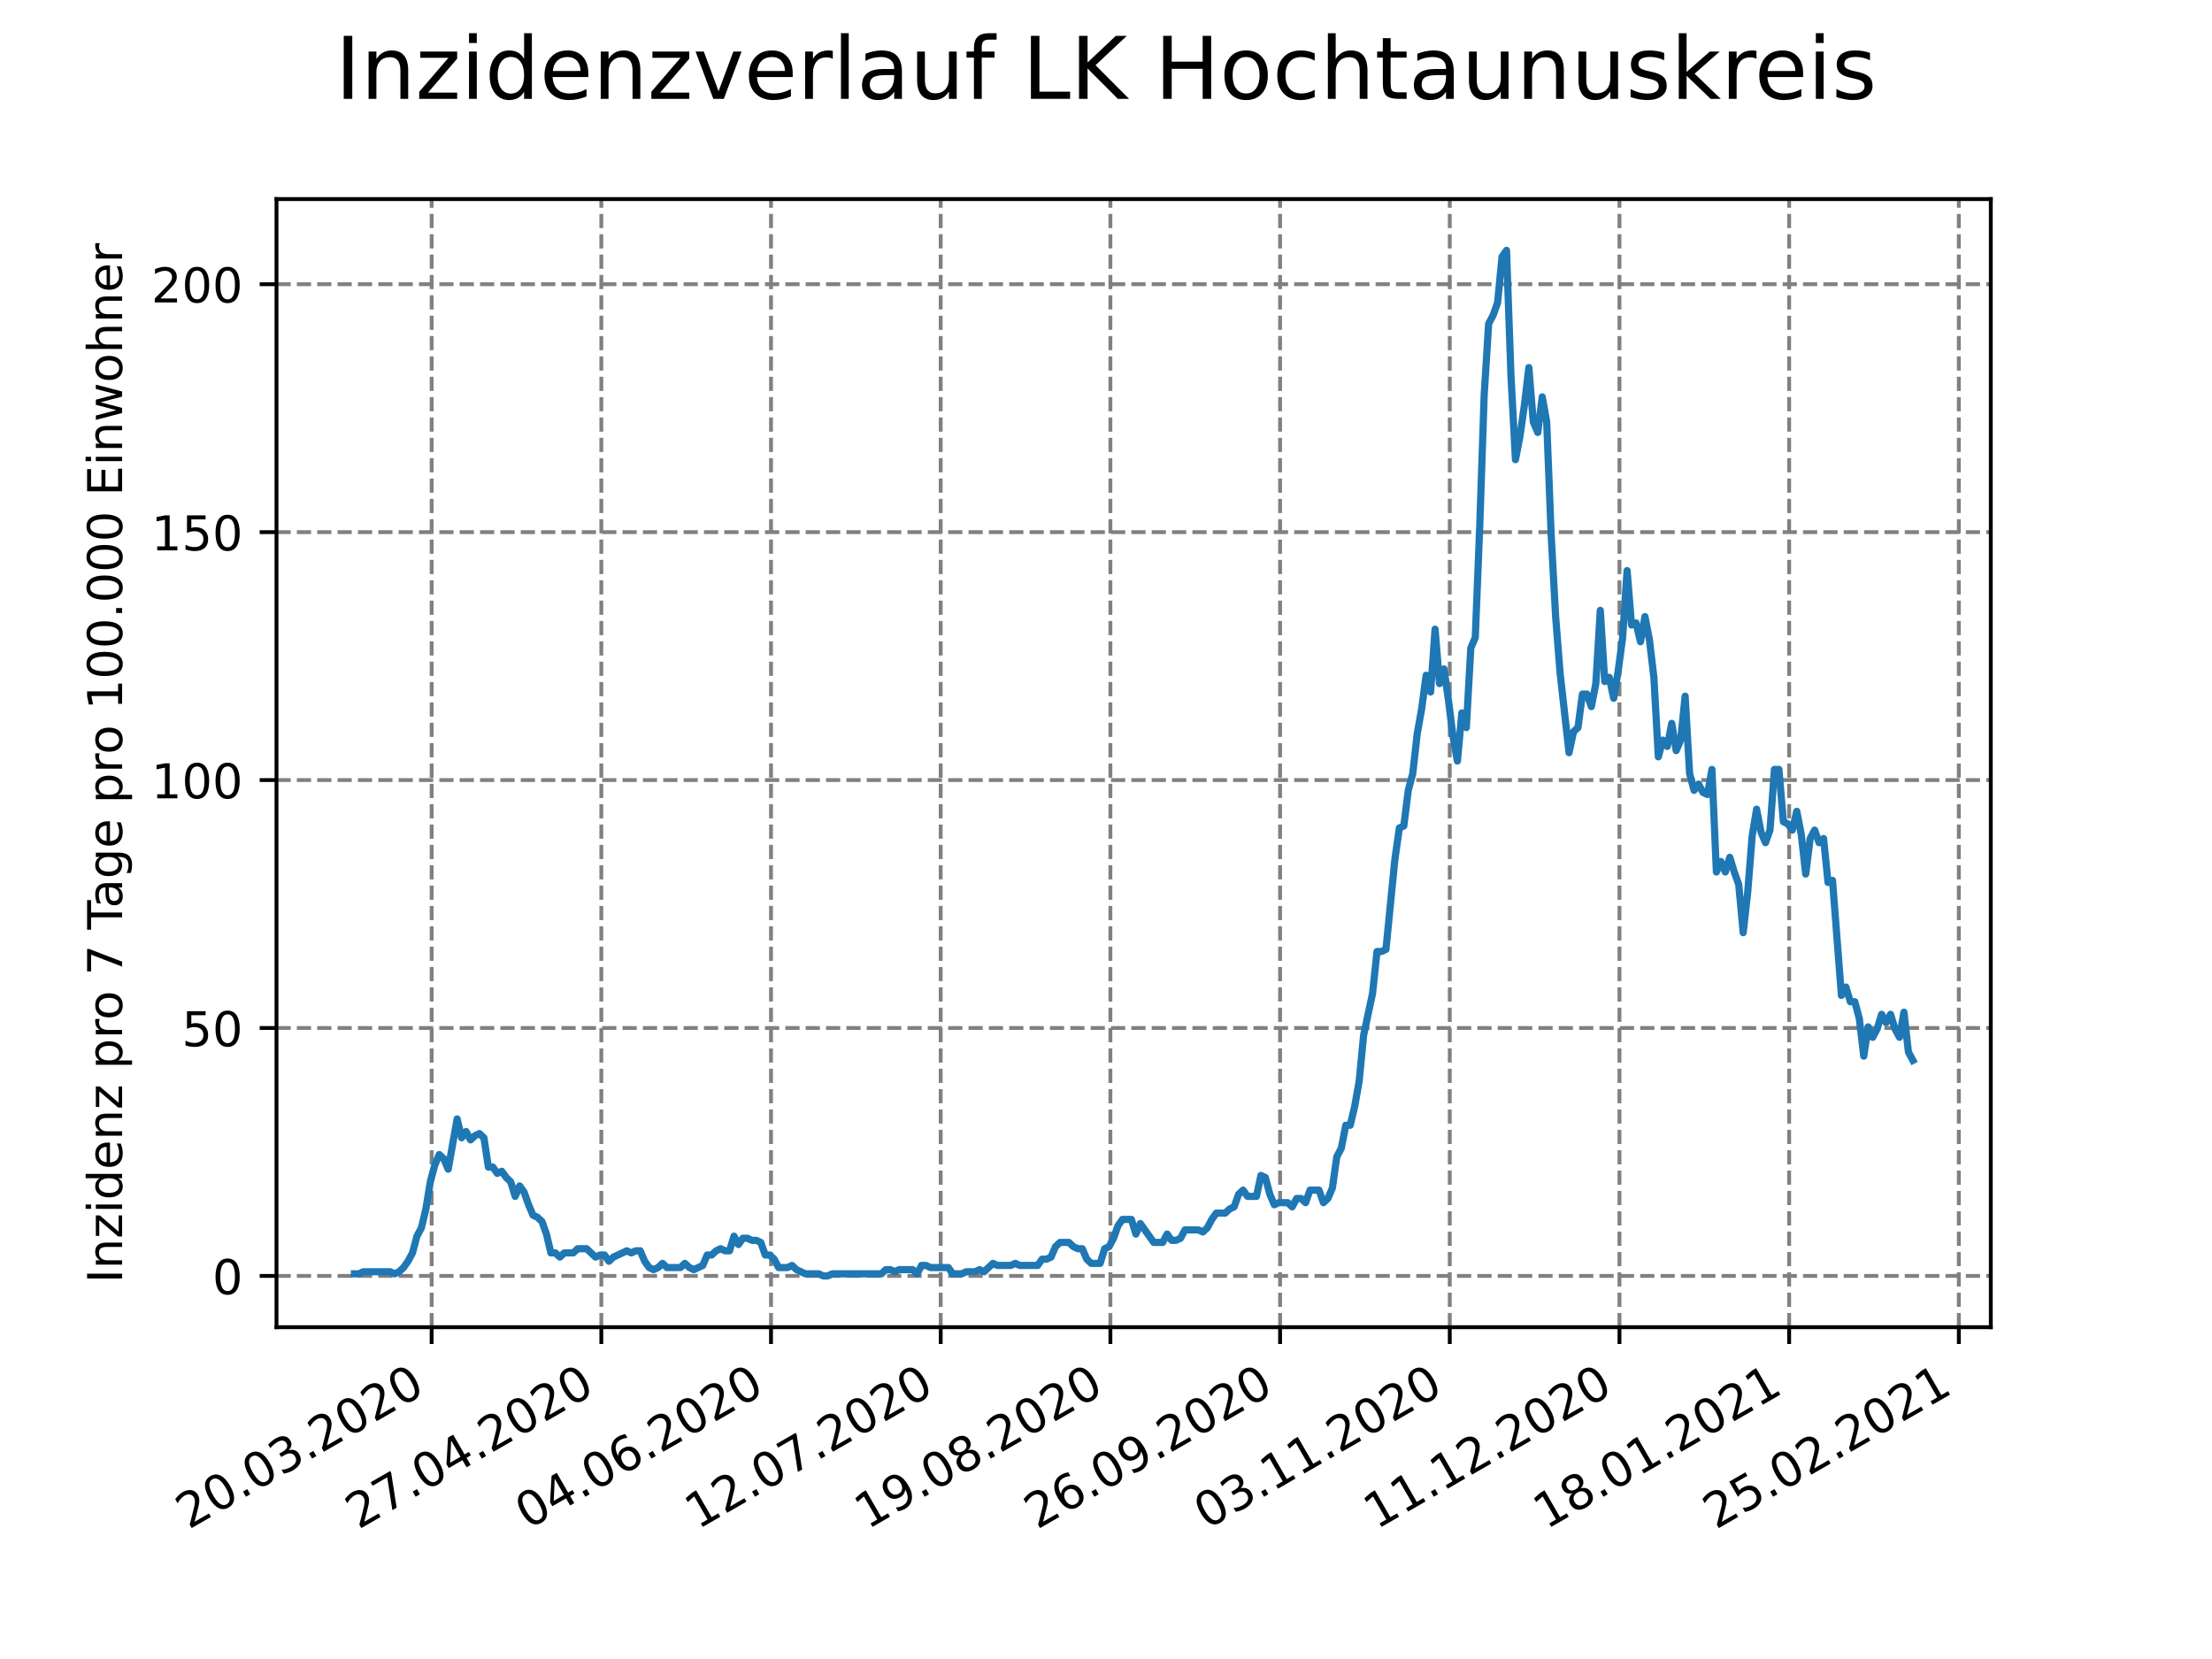 <?xml version="1.0" encoding="utf-8" standalone="no"?>
<!DOCTYPE svg PUBLIC "-//W3C//DTD SVG 1.1//EN"
  "http://www.w3.org/Graphics/SVG/1.1/DTD/svg11.dtd">
<!-- Created with matplotlib (https://matplotlib.org/) -->
<svg height="345.6pt" version="1.1" viewBox="0 0 460.8 345.6" width="460.8pt" xmlns="http://www.w3.org/2000/svg" xmlns:xlink="http://www.w3.org/1999/xlink">
 <defs>
  <style type="text/css">*{stroke-linecap:butt;stroke-linejoin:round;}</style>
 </defs>
 <g id="figure_1">
  <g id="patch_1">
   <path d="M 0 345.6 
L 460.8 345.6 
L 460.8 0 
L 0 0 
z
" style="fill:#ffffff;"/>
  </g>
  <g id="axes_1">
   <g id="patch_2">
    <path d="M 57.6 276.48 
L 414.72 276.48 
L 414.72 41.472 
L 57.6 41.472 
z
" style="fill:#ffffff;"/>
   </g>
   <g id="matplotlib.axis_1">
    <g id="xtick_1">
     <g id="line2d_1">
      <path clip-path="url(#p77fe5862f1)" d="M 89.918 276.48 
L 89.918 41.472 
" style="fill:none;stroke:#808080;stroke-dasharray:2.96,1.28;stroke-dashoffset:0;stroke-width:0.8;"/>
     </g>
     <g id="line2d_2">
      <defs>
       <path d="M 0 0 
L 0 3.5 
" id="m2e3622dbea" style="stroke:#000000;stroke-width:0.8;"/>
      </defs>
      <g>
       <use style="stroke:#000000;stroke-width:0.8;" x="89.918" xlink:href="#m2e3622dbea" y="276.48"/>
      </g>
     </g>
     <g id="text_1">
      <!-- 20.03.2020 -->
      <g transform="translate(39.293 318.689)rotate(-30)scale(0.1 -0.1)">
       <defs>
        <path d="M 19.188 8.297 
L 53.609 8.297 
L 53.609 0 
L 7.328 0 
L 7.328 8.297 
Q 12.938 14.109 22.625 23.891 
Q 32.328 33.688 34.812 36.531 
Q 39.547 41.844 41.422 45.531 
Q 43.312 49.219 43.312 52.781 
Q 43.312 58.594 39.234 62.25 
Q 35.156 65.922 28.609 65.922 
Q 23.969 65.922 18.812 64.312 
Q 13.672 62.703 7.812 59.422 
L 7.812 69.391 
Q 13.766 71.781 18.938 73 
Q 24.125 74.219 28.422 74.219 
Q 39.75 74.219 46.484 68.547 
Q 53.219 62.891 53.219 53.422 
Q 53.219 48.922 51.531 44.891 
Q 49.859 40.875 45.406 35.406 
Q 44.188 33.984 37.641 27.219 
Q 31.109 20.453 19.188 8.297 
z
" id="DejaVuSans-50"/>
        <path d="M 31.781 66.406 
Q 24.172 66.406 20.328 58.906 
Q 16.5 51.422 16.5 36.375 
Q 16.5 21.391 20.328 13.891 
Q 24.172 6.391 31.781 6.391 
Q 39.453 6.391 43.281 13.891 
Q 47.125 21.391 47.125 36.375 
Q 47.125 51.422 43.281 58.906 
Q 39.453 66.406 31.781 66.406 
z
M 31.781 74.219 
Q 44.047 74.219 50.516 64.516 
Q 56.984 54.828 56.984 36.375 
Q 56.984 17.969 50.516 8.266 
Q 44.047 -1.422 31.781 -1.422 
Q 19.531 -1.422 13.062 8.266 
Q 6.594 17.969 6.594 36.375 
Q 6.594 54.828 13.062 64.516 
Q 19.531 74.219 31.781 74.219 
z
" id="DejaVuSans-48"/>
        <path d="M 10.688 12.406 
L 21 12.406 
L 21 0 
L 10.688 0 
z
" id="DejaVuSans-46"/>
        <path d="M 40.578 39.312 
Q 47.656 37.797 51.625 33 
Q 55.609 28.219 55.609 21.188 
Q 55.609 10.406 48.188 4.484 
Q 40.766 -1.422 27.094 -1.422 
Q 22.516 -1.422 17.656 -0.516 
Q 12.797 0.391 7.625 2.203 
L 7.625 11.719 
Q 11.719 9.328 16.594 8.109 
Q 21.484 6.891 26.812 6.891 
Q 36.078 6.891 40.938 10.547 
Q 45.797 14.203 45.797 21.188 
Q 45.797 27.641 41.281 31.266 
Q 36.766 34.906 28.719 34.906 
L 20.219 34.906 
L 20.219 43.016 
L 29.109 43.016 
Q 36.375 43.016 40.234 45.922 
Q 44.094 48.828 44.094 54.297 
Q 44.094 59.906 40.109 62.906 
Q 36.141 65.922 28.719 65.922 
Q 24.656 65.922 20.016 65.031 
Q 15.375 64.156 9.812 62.312 
L 9.812 71.094 
Q 15.438 72.656 20.344 73.438 
Q 25.25 74.219 29.594 74.219 
Q 40.828 74.219 47.359 69.109 
Q 53.906 64.016 53.906 55.328 
Q 53.906 49.266 50.438 45.094 
Q 46.969 40.922 40.578 39.312 
z
" id="DejaVuSans-51"/>
       </defs>
       <use xlink:href="#DejaVuSans-50"/>
       <use x="63.623" xlink:href="#DejaVuSans-48"/>
       <use x="127.246" xlink:href="#DejaVuSans-46"/>
       <use x="159.033" xlink:href="#DejaVuSans-48"/>
       <use x="222.656" xlink:href="#DejaVuSans-51"/>
       <use x="286.279" xlink:href="#DejaVuSans-46"/>
       <use x="318.066" xlink:href="#DejaVuSans-50"/>
       <use x="381.689" xlink:href="#DejaVuSans-48"/>
       <use x="445.312" xlink:href="#DejaVuSans-50"/>
       <use x="508.936" xlink:href="#DejaVuSans-48"/>
      </g>
     </g>
    </g>
    <g id="xtick_2">
     <g id="line2d_3">
      <path clip-path="url(#p77fe5862f1)" d="M 125.267 276.48 
L 125.267 41.472 
" style="fill:none;stroke:#808080;stroke-dasharray:2.96,1.28;stroke-dashoffset:0;stroke-width:0.8;"/>
     </g>
     <g id="line2d_4">
      <g>
       <use style="stroke:#000000;stroke-width:0.8;" x="125.267" xlink:href="#m2e3622dbea" y="276.48"/>
      </g>
     </g>
     <g id="text_2">
      <!-- 27.04.2020 -->
      <g transform="translate(74.642 318.689)rotate(-30)scale(0.1 -0.1)">
       <defs>
        <path d="M 8.203 72.906 
L 55.078 72.906 
L 55.078 68.703 
L 28.609 0 
L 18.312 0 
L 43.219 64.594 
L 8.203 64.594 
z
" id="DejaVuSans-55"/>
        <path d="M 37.797 64.312 
L 12.891 25.391 
L 37.797 25.391 
z
M 35.203 72.906 
L 47.609 72.906 
L 47.609 25.391 
L 58.016 25.391 
L 58.016 17.188 
L 47.609 17.188 
L 47.609 0 
L 37.797 0 
L 37.797 17.188 
L 4.891 17.188 
L 4.891 26.703 
z
" id="DejaVuSans-52"/>
       </defs>
       <use xlink:href="#DejaVuSans-50"/>
       <use x="63.623" xlink:href="#DejaVuSans-55"/>
       <use x="127.246" xlink:href="#DejaVuSans-46"/>
       <use x="159.033" xlink:href="#DejaVuSans-48"/>
       <use x="222.656" xlink:href="#DejaVuSans-52"/>
       <use x="286.279" xlink:href="#DejaVuSans-46"/>
       <use x="318.066" xlink:href="#DejaVuSans-50"/>
       <use x="381.689" xlink:href="#DejaVuSans-48"/>
       <use x="445.312" xlink:href="#DejaVuSans-50"/>
       <use x="508.936" xlink:href="#DejaVuSans-48"/>
      </g>
     </g>
    </g>
    <g id="xtick_3">
     <g id="line2d_5">
      <path clip-path="url(#p77fe5862f1)" d="M 160.617 276.48 
L 160.617 41.472 
" style="fill:none;stroke:#808080;stroke-dasharray:2.96,1.28;stroke-dashoffset:0;stroke-width:0.8;"/>
     </g>
     <g id="line2d_6">
      <g>
       <use style="stroke:#000000;stroke-width:0.8;" x="160.617" xlink:href="#m2e3622dbea" y="276.48"/>
      </g>
     </g>
     <g id="text_3">
      <!-- 04.06.2020 -->
      <g transform="translate(109.991 318.689)rotate(-30)scale(0.1 -0.1)">
       <defs>
        <path d="M 33.016 40.375 
Q 26.375 40.375 22.484 35.828 
Q 18.609 31.297 18.609 23.391 
Q 18.609 15.531 22.484 10.953 
Q 26.375 6.391 33.016 6.391 
Q 39.656 6.391 43.531 10.953 
Q 47.406 15.531 47.406 23.391 
Q 47.406 31.297 43.531 35.828 
Q 39.656 40.375 33.016 40.375 
z
M 52.594 71.297 
L 52.594 62.312 
Q 48.875 64.062 45.094 64.984 
Q 41.312 65.922 37.594 65.922 
Q 27.828 65.922 22.672 59.328 
Q 17.531 52.734 16.797 39.406 
Q 19.672 43.656 24.016 45.922 
Q 28.375 48.188 33.594 48.188 
Q 44.578 48.188 50.953 41.516 
Q 57.328 34.859 57.328 23.391 
Q 57.328 12.156 50.688 5.359 
Q 44.047 -1.422 33.016 -1.422 
Q 20.359 -1.422 13.672 8.266 
Q 6.984 17.969 6.984 36.375 
Q 6.984 53.656 15.188 63.938 
Q 23.391 74.219 37.203 74.219 
Q 40.922 74.219 44.703 73.484 
Q 48.484 72.75 52.594 71.297 
z
" id="DejaVuSans-54"/>
       </defs>
       <use xlink:href="#DejaVuSans-48"/>
       <use x="63.623" xlink:href="#DejaVuSans-52"/>
       <use x="127.246" xlink:href="#DejaVuSans-46"/>
       <use x="159.033" xlink:href="#DejaVuSans-48"/>
       <use x="222.656" xlink:href="#DejaVuSans-54"/>
       <use x="286.279" xlink:href="#DejaVuSans-46"/>
       <use x="318.066" xlink:href="#DejaVuSans-50"/>
       <use x="381.689" xlink:href="#DejaVuSans-48"/>
       <use x="445.312" xlink:href="#DejaVuSans-50"/>
       <use x="508.936" xlink:href="#DejaVuSans-48"/>
      </g>
     </g>
    </g>
    <g id="xtick_4">
     <g id="line2d_7">
      <path clip-path="url(#p77fe5862f1)" d="M 195.966 276.48 
L 195.966 41.472 
" style="fill:none;stroke:#808080;stroke-dasharray:2.96,1.28;stroke-dashoffset:0;stroke-width:0.8;"/>
     </g>
     <g id="line2d_8">
      <g>
       <use style="stroke:#000000;stroke-width:0.8;" x="195.966" xlink:href="#m2e3622dbea" y="276.48"/>
      </g>
     </g>
     <g id="text_4">
      <!-- 12.07.2020 -->
      <g transform="translate(145.341 318.689)rotate(-30)scale(0.1 -0.1)">
       <defs>
        <path d="M 12.406 8.297 
L 28.516 8.297 
L 28.516 63.922 
L 10.984 60.406 
L 10.984 69.391 
L 28.422 72.906 
L 38.281 72.906 
L 38.281 8.297 
L 54.391 8.297 
L 54.391 0 
L 12.406 0 
z
" id="DejaVuSans-49"/>
       </defs>
       <use xlink:href="#DejaVuSans-49"/>
       <use x="63.623" xlink:href="#DejaVuSans-50"/>
       <use x="127.246" xlink:href="#DejaVuSans-46"/>
       <use x="159.033" xlink:href="#DejaVuSans-48"/>
       <use x="222.656" xlink:href="#DejaVuSans-55"/>
       <use x="286.279" xlink:href="#DejaVuSans-46"/>
       <use x="318.066" xlink:href="#DejaVuSans-50"/>
       <use x="381.689" xlink:href="#DejaVuSans-48"/>
       <use x="445.312" xlink:href="#DejaVuSans-50"/>
       <use x="508.936" xlink:href="#DejaVuSans-48"/>
      </g>
     </g>
    </g>
    <g id="xtick_5">
     <g id="line2d_9">
      <path clip-path="url(#p77fe5862f1)" d="M 231.315 276.48 
L 231.315 41.472 
" style="fill:none;stroke:#808080;stroke-dasharray:2.96,1.28;stroke-dashoffset:0;stroke-width:0.8;"/>
     </g>
     <g id="line2d_10">
      <g>
       <use style="stroke:#000000;stroke-width:0.8;" x="231.315" xlink:href="#m2e3622dbea" y="276.48"/>
      </g>
     </g>
     <g id="text_5">
      <!-- 19.08.2020 -->
      <g transform="translate(180.69 318.689)rotate(-30)scale(0.1 -0.1)">
       <defs>
        <path d="M 10.984 1.516 
L 10.984 10.5 
Q 14.703 8.734 18.5 7.812 
Q 22.312 6.891 25.984 6.891 
Q 35.75 6.891 40.891 13.453 
Q 46.047 20.016 46.781 33.406 
Q 43.953 29.203 39.594 26.953 
Q 35.25 24.703 29.984 24.703 
Q 19.047 24.703 12.672 31.312 
Q 6.297 37.938 6.297 49.422 
Q 6.297 60.641 12.938 67.422 
Q 19.578 74.219 30.609 74.219 
Q 43.266 74.219 49.922 64.516 
Q 56.594 54.828 56.594 36.375 
Q 56.594 19.141 48.406 8.859 
Q 40.234 -1.422 26.422 -1.422 
Q 22.703 -1.422 18.891 -0.688 
Q 15.094 0.047 10.984 1.516 
z
M 30.609 32.422 
Q 37.25 32.422 41.125 36.953 
Q 45.016 41.5 45.016 49.422 
Q 45.016 57.281 41.125 61.844 
Q 37.25 66.406 30.609 66.406 
Q 23.969 66.406 20.094 61.844 
Q 16.219 57.281 16.219 49.422 
Q 16.219 41.5 20.094 36.953 
Q 23.969 32.422 30.609 32.422 
z
" id="DejaVuSans-57"/>
        <path d="M 31.781 34.625 
Q 24.75 34.625 20.719 30.859 
Q 16.703 27.094 16.703 20.516 
Q 16.703 13.922 20.719 10.156 
Q 24.75 6.391 31.781 6.391 
Q 38.812 6.391 42.859 10.172 
Q 46.922 13.969 46.922 20.516 
Q 46.922 27.094 42.891 30.859 
Q 38.875 34.625 31.781 34.625 
z
M 21.922 38.812 
Q 15.578 40.375 12.031 44.719 
Q 8.5 49.078 8.5 55.328 
Q 8.5 64.062 14.719 69.141 
Q 20.953 74.219 31.781 74.219 
Q 42.672 74.219 48.875 69.141 
Q 55.078 64.062 55.078 55.328 
Q 55.078 49.078 51.531 44.719 
Q 48 40.375 41.703 38.812 
Q 48.828 37.156 52.797 32.312 
Q 56.781 27.484 56.781 20.516 
Q 56.781 9.906 50.312 4.234 
Q 43.844 -1.422 31.781 -1.422 
Q 19.734 -1.422 13.25 4.234 
Q 6.781 9.906 6.781 20.516 
Q 6.781 27.484 10.781 32.312 
Q 14.797 37.156 21.922 38.812 
z
M 18.312 54.391 
Q 18.312 48.734 21.844 45.562 
Q 25.391 42.391 31.781 42.391 
Q 38.141 42.391 41.719 45.562 
Q 45.312 48.734 45.312 54.391 
Q 45.312 60.062 41.719 63.234 
Q 38.141 66.406 31.781 66.406 
Q 25.391 66.406 21.844 63.234 
Q 18.312 60.062 18.312 54.391 
z
" id="DejaVuSans-56"/>
       </defs>
       <use xlink:href="#DejaVuSans-49"/>
       <use x="63.623" xlink:href="#DejaVuSans-57"/>
       <use x="127.246" xlink:href="#DejaVuSans-46"/>
       <use x="159.033" xlink:href="#DejaVuSans-48"/>
       <use x="222.656" xlink:href="#DejaVuSans-56"/>
       <use x="286.279" xlink:href="#DejaVuSans-46"/>
       <use x="318.066" xlink:href="#DejaVuSans-50"/>
       <use x="381.689" xlink:href="#DejaVuSans-48"/>
       <use x="445.312" xlink:href="#DejaVuSans-50"/>
       <use x="508.936" xlink:href="#DejaVuSans-48"/>
      </g>
     </g>
    </g>
    <g id="xtick_6">
     <g id="line2d_11">
      <path clip-path="url(#p77fe5862f1)" d="M 266.664 276.48 
L 266.664 41.472 
" style="fill:none;stroke:#808080;stroke-dasharray:2.96,1.28;stroke-dashoffset:0;stroke-width:0.8;"/>
     </g>
     <g id="line2d_12">
      <g>
       <use style="stroke:#000000;stroke-width:0.8;" x="266.664" xlink:href="#m2e3622dbea" y="276.48"/>
      </g>
     </g>
     <g id="text_6">
      <!-- 26.09.2020 -->
      <g transform="translate(216.039 318.689)rotate(-30)scale(0.1 -0.1)">
       <use xlink:href="#DejaVuSans-50"/>
       <use x="63.623" xlink:href="#DejaVuSans-54"/>
       <use x="127.246" xlink:href="#DejaVuSans-46"/>
       <use x="159.033" xlink:href="#DejaVuSans-48"/>
       <use x="222.656" xlink:href="#DejaVuSans-57"/>
       <use x="286.279" xlink:href="#DejaVuSans-46"/>
       <use x="318.066" xlink:href="#DejaVuSans-50"/>
       <use x="381.689" xlink:href="#DejaVuSans-48"/>
       <use x="445.312" xlink:href="#DejaVuSans-50"/>
       <use x="508.936" xlink:href="#DejaVuSans-48"/>
      </g>
     </g>
    </g>
    <g id="xtick_7">
     <g id="line2d_13">
      <path clip-path="url(#p77fe5862f1)" d="M 302.013 276.48 
L 302.013 41.472 
" style="fill:none;stroke:#808080;stroke-dasharray:2.96,1.28;stroke-dashoffset:0;stroke-width:0.8;"/>
     </g>
     <g id="line2d_14">
      <g>
       <use style="stroke:#000000;stroke-width:0.8;" x="302.013" xlink:href="#m2e3622dbea" y="276.48"/>
      </g>
     </g>
     <g id="text_7">
      <!-- 03.11.2020 -->
      <g transform="translate(251.388 318.689)rotate(-30)scale(0.1 -0.1)">
       <use xlink:href="#DejaVuSans-48"/>
       <use x="63.623" xlink:href="#DejaVuSans-51"/>
       <use x="127.246" xlink:href="#DejaVuSans-46"/>
       <use x="159.033" xlink:href="#DejaVuSans-49"/>
       <use x="222.656" xlink:href="#DejaVuSans-49"/>
       <use x="286.279" xlink:href="#DejaVuSans-46"/>
       <use x="318.066" xlink:href="#DejaVuSans-50"/>
       <use x="381.689" xlink:href="#DejaVuSans-48"/>
       <use x="445.312" xlink:href="#DejaVuSans-50"/>
       <use x="508.936" xlink:href="#DejaVuSans-48"/>
      </g>
     </g>
    </g>
    <g id="xtick_8">
     <g id="line2d_15">
      <path clip-path="url(#p77fe5862f1)" d="M 337.363 276.48 
L 337.363 41.472 
" style="fill:none;stroke:#808080;stroke-dasharray:2.96,1.28;stroke-dashoffset:0;stroke-width:0.8;"/>
     </g>
     <g id="line2d_16">
      <g>
       <use style="stroke:#000000;stroke-width:0.8;" x="337.363" xlink:href="#m2e3622dbea" y="276.48"/>
      </g>
     </g>
     <g id="text_8">
      <!-- 11.12.2020 -->
      <g transform="translate(286.737 318.689)rotate(-30)scale(0.1 -0.1)">
       <use xlink:href="#DejaVuSans-49"/>
       <use x="63.623" xlink:href="#DejaVuSans-49"/>
       <use x="127.246" xlink:href="#DejaVuSans-46"/>
       <use x="159.033" xlink:href="#DejaVuSans-49"/>
       <use x="222.656" xlink:href="#DejaVuSans-50"/>
       <use x="286.279" xlink:href="#DejaVuSans-46"/>
       <use x="318.066" xlink:href="#DejaVuSans-50"/>
       <use x="381.689" xlink:href="#DejaVuSans-48"/>
       <use x="445.312" xlink:href="#DejaVuSans-50"/>
       <use x="508.936" xlink:href="#DejaVuSans-48"/>
      </g>
     </g>
    </g>
    <g id="xtick_9">
     <g id="line2d_17">
      <path clip-path="url(#p77fe5862f1)" d="M 372.712 276.48 
L 372.712 41.472 
" style="fill:none;stroke:#808080;stroke-dasharray:2.96,1.28;stroke-dashoffset:0;stroke-width:0.8;"/>
     </g>
     <g id="line2d_18">
      <g>
       <use style="stroke:#000000;stroke-width:0.8;" x="372.712" xlink:href="#m2e3622dbea" y="276.48"/>
      </g>
     </g>
     <g id="text_9">
      <!-- 18.01.2021 -->
      <g transform="translate(322.087 318.689)rotate(-30)scale(0.1 -0.1)">
       <use xlink:href="#DejaVuSans-49"/>
       <use x="63.623" xlink:href="#DejaVuSans-56"/>
       <use x="127.246" xlink:href="#DejaVuSans-46"/>
       <use x="159.033" xlink:href="#DejaVuSans-48"/>
       <use x="222.656" xlink:href="#DejaVuSans-49"/>
       <use x="286.279" xlink:href="#DejaVuSans-46"/>
       <use x="318.066" xlink:href="#DejaVuSans-50"/>
       <use x="381.689" xlink:href="#DejaVuSans-48"/>
       <use x="445.312" xlink:href="#DejaVuSans-50"/>
       <use x="508.936" xlink:href="#DejaVuSans-49"/>
      </g>
     </g>
    </g>
    <g id="xtick_10">
     <g id="line2d_19">
      <path clip-path="url(#p77fe5862f1)" d="M 408.061 276.48 
L 408.061 41.472 
" style="fill:none;stroke:#808080;stroke-dasharray:2.96,1.28;stroke-dashoffset:0;stroke-width:0.8;"/>
     </g>
     <g id="line2d_20">
      <g>
       <use style="stroke:#000000;stroke-width:0.8;" x="408.061" xlink:href="#m2e3622dbea" y="276.48"/>
      </g>
     </g>
     <g id="text_10">
      <!-- 25.02.2021 -->
      <g transform="translate(357.436 318.689)rotate(-30)scale(0.1 -0.1)">
       <defs>
        <path d="M 10.797 72.906 
L 49.516 72.906 
L 49.516 64.594 
L 19.828 64.594 
L 19.828 46.734 
Q 21.969 47.469 24.109 47.828 
Q 26.266 48.188 28.422 48.188 
Q 40.625 48.188 47.75 41.5 
Q 54.891 34.812 54.891 23.391 
Q 54.891 11.625 47.562 5.094 
Q 40.234 -1.422 26.906 -1.422 
Q 22.312 -1.422 17.547 -0.641 
Q 12.797 0.141 7.719 1.703 
L 7.719 11.625 
Q 12.109 9.234 16.797 8.062 
Q 21.484 6.891 26.703 6.891 
Q 35.156 6.891 40.078 11.328 
Q 45.016 15.766 45.016 23.391 
Q 45.016 31 40.078 35.438 
Q 35.156 39.891 26.703 39.891 
Q 22.75 39.891 18.812 39.016 
Q 14.891 38.141 10.797 36.281 
z
" id="DejaVuSans-53"/>
       </defs>
       <use xlink:href="#DejaVuSans-50"/>
       <use x="63.623" xlink:href="#DejaVuSans-53"/>
       <use x="127.246" xlink:href="#DejaVuSans-46"/>
       <use x="159.033" xlink:href="#DejaVuSans-48"/>
       <use x="222.656" xlink:href="#DejaVuSans-50"/>
       <use x="286.279" xlink:href="#DejaVuSans-46"/>
       <use x="318.066" xlink:href="#DejaVuSans-50"/>
       <use x="381.689" xlink:href="#DejaVuSans-48"/>
       <use x="445.312" xlink:href="#DejaVuSans-50"/>
       <use x="508.936" xlink:href="#DejaVuSans-49"/>
      </g>
     </g>
    </g>
   </g>
   <g id="matplotlib.axis_2">
    <g id="ytick_1">
     <g id="line2d_21">
      <path clip-path="url(#p77fe5862f1)" d="M 57.6 265.798 
L 414.72 265.798 
" style="fill:none;stroke:#808080;stroke-dasharray:2.96,1.28;stroke-dashoffset:0;stroke-width:0.8;"/>
     </g>
     <g id="line2d_22">
      <defs>
       <path d="M 0 0 
L -3.5 0 
" id="m9ab392a8c3" style="stroke:#000000;stroke-width:0.8;"/>
      </defs>
      <g>
       <use style="stroke:#000000;stroke-width:0.8;" x="57.6" xlink:href="#m9ab392a8c3" y="265.798"/>
      </g>
     </g>
     <g id="text_11">
      <!-- 0 -->
      <g transform="translate(44.237 269.597)scale(0.1 -0.1)">
       <use xlink:href="#DejaVuSans-48"/>
      </g>
     </g>
    </g>
    <g id="ytick_2">
     <g id="line2d_23">
      <path clip-path="url(#p77fe5862f1)" d="M 57.6 214.15 
L 414.72 214.15 
" style="fill:none;stroke:#808080;stroke-dasharray:2.96,1.28;stroke-dashoffset:0;stroke-width:0.8;"/>
     </g>
     <g id="line2d_24">
      <g>
       <use style="stroke:#000000;stroke-width:0.8;" x="57.6" xlink:href="#m9ab392a8c3" y="214.15"/>
      </g>
     </g>
     <g id="text_12">
      <!-- 50 -->
      <g transform="translate(37.875 217.949)scale(0.1 -0.1)">
       <use xlink:href="#DejaVuSans-53"/>
       <use x="63.623" xlink:href="#DejaVuSans-48"/>
      </g>
     </g>
    </g>
    <g id="ytick_3">
     <g id="line2d_25">
      <path clip-path="url(#p77fe5862f1)" d="M 57.6 162.502 
L 414.72 162.502 
" style="fill:none;stroke:#808080;stroke-dasharray:2.96,1.28;stroke-dashoffset:0;stroke-width:0.8;"/>
     </g>
     <g id="line2d_26">
      <g>
       <use style="stroke:#000000;stroke-width:0.8;" x="57.6" xlink:href="#m9ab392a8c3" y="162.502"/>
      </g>
     </g>
     <g id="text_13">
      <!-- 100 -->
      <g transform="translate(31.512 166.301)scale(0.1 -0.1)">
       <use xlink:href="#DejaVuSans-49"/>
       <use x="63.623" xlink:href="#DejaVuSans-48"/>
       <use x="127.246" xlink:href="#DejaVuSans-48"/>
      </g>
     </g>
    </g>
    <g id="ytick_4">
     <g id="line2d_27">
      <path clip-path="url(#p77fe5862f1)" d="M 57.6 110.853 
L 414.72 110.853 
" style="fill:none;stroke:#808080;stroke-dasharray:2.96,1.28;stroke-dashoffset:0;stroke-width:0.8;"/>
     </g>
     <g id="line2d_28">
      <g>
       <use style="stroke:#000000;stroke-width:0.8;" x="57.6" xlink:href="#m9ab392a8c3" y="110.853"/>
      </g>
     </g>
     <g id="text_14">
      <!-- 150 -->
      <g transform="translate(31.512 114.653)scale(0.1 -0.1)">
       <use xlink:href="#DejaVuSans-49"/>
       <use x="63.623" xlink:href="#DejaVuSans-53"/>
       <use x="127.246" xlink:href="#DejaVuSans-48"/>
      </g>
     </g>
    </g>
    <g id="ytick_5">
     <g id="line2d_29">
      <path clip-path="url(#p77fe5862f1)" d="M 57.6 59.205 
L 414.72 59.205 
" style="fill:none;stroke:#808080;stroke-dasharray:2.96,1.28;stroke-dashoffset:0;stroke-width:0.8;"/>
     </g>
     <g id="line2d_30">
      <g>
       <use style="stroke:#000000;stroke-width:0.8;" x="57.6" xlink:href="#m9ab392a8c3" y="59.205"/>
      </g>
     </g>
     <g id="text_15">
      <!-- 200 -->
      <g transform="translate(31.512 63.005)scale(0.1 -0.1)">
       <use xlink:href="#DejaVuSans-50"/>
       <use x="63.623" xlink:href="#DejaVuSans-48"/>
       <use x="127.246" xlink:href="#DejaVuSans-48"/>
      </g>
     </g>
    </g>
    <g id="text_16">
     <!-- Inzidenz pro 7 Tage pro 100.000 Einwohner -->
     <g transform="translate(25.433 267.301)rotate(-90)scale(0.1 -0.1)">
      <defs>
       <path d="M 9.812 72.906 
L 19.672 72.906 
L 19.672 0 
L 9.812 0 
z
" id="DejaVuSans-73"/>
       <path d="M 54.891 33.016 
L 54.891 0 
L 45.906 0 
L 45.906 32.719 
Q 45.906 40.484 42.875 44.328 
Q 39.844 48.188 33.797 48.188 
Q 26.516 48.188 22.312 43.547 
Q 18.109 38.922 18.109 30.906 
L 18.109 0 
L 9.078 0 
L 9.078 54.688 
L 18.109 54.688 
L 18.109 46.188 
Q 21.344 51.125 25.703 53.562 
Q 30.078 56 35.797 56 
Q 45.219 56 50.047 50.172 
Q 54.891 44.344 54.891 33.016 
z
" id="DejaVuSans-110"/>
       <path d="M 5.516 54.688 
L 48.188 54.688 
L 48.188 46.484 
L 14.406 7.172 
L 48.188 7.172 
L 48.188 0 
L 4.297 0 
L 4.297 8.203 
L 38.094 47.516 
L 5.516 47.516 
z
" id="DejaVuSans-122"/>
       <path d="M 9.422 54.688 
L 18.406 54.688 
L 18.406 0 
L 9.422 0 
z
M 9.422 75.984 
L 18.406 75.984 
L 18.406 64.594 
L 9.422 64.594 
z
" id="DejaVuSans-105"/>
       <path d="M 45.406 46.391 
L 45.406 75.984 
L 54.391 75.984 
L 54.391 0 
L 45.406 0 
L 45.406 8.203 
Q 42.578 3.328 38.25 0.953 
Q 33.938 -1.422 27.875 -1.422 
Q 17.969 -1.422 11.734 6.484 
Q 5.516 14.406 5.516 27.297 
Q 5.516 40.188 11.734 48.094 
Q 17.969 56 27.875 56 
Q 33.938 56 38.25 53.625 
Q 42.578 51.266 45.406 46.391 
z
M 14.797 27.297 
Q 14.797 17.391 18.875 11.75 
Q 22.953 6.109 30.078 6.109 
Q 37.203 6.109 41.297 11.75 
Q 45.406 17.391 45.406 27.297 
Q 45.406 37.203 41.297 42.844 
Q 37.203 48.484 30.078 48.484 
Q 22.953 48.484 18.875 42.844 
Q 14.797 37.203 14.797 27.297 
z
" id="DejaVuSans-100"/>
       <path d="M 56.203 29.594 
L 56.203 25.203 
L 14.891 25.203 
Q 15.484 15.922 20.484 11.062 
Q 25.484 6.203 34.422 6.203 
Q 39.594 6.203 44.453 7.469 
Q 49.312 8.734 54.109 11.281 
L 54.109 2.781 
Q 49.266 0.734 44.188 -0.344 
Q 39.109 -1.422 33.891 -1.422 
Q 20.797 -1.422 13.156 6.188 
Q 5.516 13.812 5.516 26.812 
Q 5.516 40.234 12.766 48.109 
Q 20.016 56 32.328 56 
Q 43.359 56 49.781 48.891 
Q 56.203 41.797 56.203 29.594 
z
M 47.219 32.234 
Q 47.125 39.594 43.094 43.984 
Q 39.062 48.391 32.422 48.391 
Q 24.906 48.391 20.391 44.141 
Q 15.875 39.891 15.188 32.172 
z
" id="DejaVuSans-101"/>
       <path id="DejaVuSans-32"/>
       <path d="M 18.109 8.203 
L 18.109 -20.797 
L 9.078 -20.797 
L 9.078 54.688 
L 18.109 54.688 
L 18.109 46.391 
Q 20.953 51.266 25.266 53.625 
Q 29.594 56 35.594 56 
Q 45.562 56 51.781 48.094 
Q 58.016 40.188 58.016 27.297 
Q 58.016 14.406 51.781 6.484 
Q 45.562 -1.422 35.594 -1.422 
Q 29.594 -1.422 25.266 0.953 
Q 20.953 3.328 18.109 8.203 
z
M 48.688 27.297 
Q 48.688 37.203 44.609 42.844 
Q 40.531 48.484 33.406 48.484 
Q 26.266 48.484 22.188 42.844 
Q 18.109 37.203 18.109 27.297 
Q 18.109 17.391 22.188 11.75 
Q 26.266 6.109 33.406 6.109 
Q 40.531 6.109 44.609 11.75 
Q 48.688 17.391 48.688 27.297 
z
" id="DejaVuSans-112"/>
       <path d="M 41.109 46.297 
Q 39.594 47.172 37.812 47.578 
Q 36.031 48 33.891 48 
Q 26.266 48 22.188 43.047 
Q 18.109 38.094 18.109 28.812 
L 18.109 0 
L 9.078 0 
L 9.078 54.688 
L 18.109 54.688 
L 18.109 46.188 
Q 20.953 51.172 25.484 53.578 
Q 30.031 56 36.531 56 
Q 37.453 56 38.578 55.875 
Q 39.703 55.766 41.062 55.516 
z
" id="DejaVuSans-114"/>
       <path d="M 30.609 48.391 
Q 23.391 48.391 19.188 42.75 
Q 14.984 37.109 14.984 27.297 
Q 14.984 17.484 19.156 11.844 
Q 23.344 6.203 30.609 6.203 
Q 37.797 6.203 41.984 11.859 
Q 46.188 17.531 46.188 27.297 
Q 46.188 37.016 41.984 42.703 
Q 37.797 48.391 30.609 48.391 
z
M 30.609 56 
Q 42.328 56 49.016 48.375 
Q 55.719 40.766 55.719 27.297 
Q 55.719 13.875 49.016 6.219 
Q 42.328 -1.422 30.609 -1.422 
Q 18.844 -1.422 12.172 6.219 
Q 5.516 13.875 5.516 27.297 
Q 5.516 40.766 12.172 48.375 
Q 18.844 56 30.609 56 
z
" id="DejaVuSans-111"/>
       <path d="M -0.297 72.906 
L 61.375 72.906 
L 61.375 64.594 
L 35.5 64.594 
L 35.5 0 
L 25.594 0 
L 25.594 64.594 
L -0.297 64.594 
z
" id="DejaVuSans-84"/>
       <path d="M 34.281 27.484 
Q 23.391 27.484 19.188 25 
Q 14.984 22.516 14.984 16.5 
Q 14.984 11.719 18.141 8.906 
Q 21.297 6.109 26.703 6.109 
Q 34.188 6.109 38.703 11.406 
Q 43.219 16.703 43.219 25.484 
L 43.219 27.484 
z
M 52.203 31.203 
L 52.203 0 
L 43.219 0 
L 43.219 8.297 
Q 40.141 3.328 35.547 0.953 
Q 30.953 -1.422 24.312 -1.422 
Q 15.922 -1.422 10.953 3.297 
Q 6 8.016 6 15.922 
Q 6 25.141 12.172 29.828 
Q 18.359 34.516 30.609 34.516 
L 43.219 34.516 
L 43.219 35.406 
Q 43.219 41.609 39.141 45 
Q 35.062 48.391 27.688 48.391 
Q 23 48.391 18.547 47.266 
Q 14.109 46.141 10.016 43.891 
L 10.016 52.203 
Q 14.938 54.109 19.578 55.047 
Q 24.219 56 28.609 56 
Q 40.484 56 46.344 49.844 
Q 52.203 43.703 52.203 31.203 
z
" id="DejaVuSans-97"/>
       <path d="M 45.406 27.984 
Q 45.406 37.75 41.375 43.109 
Q 37.359 48.484 30.078 48.484 
Q 22.859 48.484 18.828 43.109 
Q 14.797 37.75 14.797 27.984 
Q 14.797 18.266 18.828 12.891 
Q 22.859 7.516 30.078 7.516 
Q 37.359 7.516 41.375 12.891 
Q 45.406 18.266 45.406 27.984 
z
M 54.391 6.781 
Q 54.391 -7.172 48.188 -13.984 
Q 42 -20.797 29.203 -20.797 
Q 24.469 -20.797 20.266 -20.094 
Q 16.062 -19.391 12.109 -17.922 
L 12.109 -9.188 
Q 16.062 -11.328 19.922 -12.344 
Q 23.781 -13.375 27.781 -13.375 
Q 36.625 -13.375 41.016 -8.766 
Q 45.406 -4.156 45.406 5.172 
L 45.406 9.625 
Q 42.625 4.781 38.281 2.391 
Q 33.938 0 27.875 0 
Q 17.828 0 11.672 7.656 
Q 5.516 15.328 5.516 27.984 
Q 5.516 40.672 11.672 48.328 
Q 17.828 56 27.875 56 
Q 33.938 56 38.281 53.609 
Q 42.625 51.219 45.406 46.391 
L 45.406 54.688 
L 54.391 54.688 
z
" id="DejaVuSans-103"/>
       <path d="M 9.812 72.906 
L 55.906 72.906 
L 55.906 64.594 
L 19.672 64.594 
L 19.672 43.016 
L 54.391 43.016 
L 54.391 34.719 
L 19.672 34.719 
L 19.672 8.297 
L 56.781 8.297 
L 56.781 0 
L 9.812 0 
z
" id="DejaVuSans-69"/>
       <path d="M 4.203 54.688 
L 13.188 54.688 
L 24.422 12.016 
L 35.594 54.688 
L 46.188 54.688 
L 57.422 12.016 
L 68.609 54.688 
L 77.594 54.688 
L 63.281 0 
L 52.688 0 
L 40.922 44.828 
L 29.109 0 
L 18.5 0 
z
" id="DejaVuSans-119"/>
       <path d="M 54.891 33.016 
L 54.891 0 
L 45.906 0 
L 45.906 32.719 
Q 45.906 40.484 42.875 44.328 
Q 39.844 48.188 33.797 48.188 
Q 26.516 48.188 22.312 43.547 
Q 18.109 38.922 18.109 30.906 
L 18.109 0 
L 9.078 0 
L 9.078 75.984 
L 18.109 75.984 
L 18.109 46.188 
Q 21.344 51.125 25.703 53.562 
Q 30.078 56 35.797 56 
Q 45.219 56 50.047 50.172 
Q 54.891 44.344 54.891 33.016 
z
" id="DejaVuSans-104"/>
      </defs>
      <use xlink:href="#DejaVuSans-73"/>
      <use x="29.492" xlink:href="#DejaVuSans-110"/>
      <use x="92.871" xlink:href="#DejaVuSans-122"/>
      <use x="145.361" xlink:href="#DejaVuSans-105"/>
      <use x="173.145" xlink:href="#DejaVuSans-100"/>
      <use x="236.621" xlink:href="#DejaVuSans-101"/>
      <use x="298.145" xlink:href="#DejaVuSans-110"/>
      <use x="361.523" xlink:href="#DejaVuSans-122"/>
      <use x="414.014" xlink:href="#DejaVuSans-32"/>
      <use x="445.801" xlink:href="#DejaVuSans-112"/>
      <use x="509.277" xlink:href="#DejaVuSans-114"/>
      <use x="548.141" xlink:href="#DejaVuSans-111"/>
      <use x="609.322" xlink:href="#DejaVuSans-32"/>
      <use x="641.109" xlink:href="#DejaVuSans-55"/>
      <use x="704.732" xlink:href="#DejaVuSans-32"/>
      <use x="736.52" xlink:href="#DejaVuSans-84"/>
      <use x="781.104" xlink:href="#DejaVuSans-97"/>
      <use x="842.383" xlink:href="#DejaVuSans-103"/>
      <use x="905.859" xlink:href="#DejaVuSans-101"/>
      <use x="967.383" xlink:href="#DejaVuSans-32"/>
      <use x="999.17" xlink:href="#DejaVuSans-112"/>
      <use x="1062.646" xlink:href="#DejaVuSans-114"/>
      <use x="1101.51" xlink:href="#DejaVuSans-111"/>
      <use x="1162.691" xlink:href="#DejaVuSans-32"/>
      <use x="1194.479" xlink:href="#DejaVuSans-49"/>
      <use x="1258.102" xlink:href="#DejaVuSans-48"/>
      <use x="1321.725" xlink:href="#DejaVuSans-48"/>
      <use x="1385.348" xlink:href="#DejaVuSans-46"/>
      <use x="1417.135" xlink:href="#DejaVuSans-48"/>
      <use x="1480.758" xlink:href="#DejaVuSans-48"/>
      <use x="1544.381" xlink:href="#DejaVuSans-48"/>
      <use x="1608.004" xlink:href="#DejaVuSans-32"/>
      <use x="1639.791" xlink:href="#DejaVuSans-69"/>
      <use x="1702.975" xlink:href="#DejaVuSans-105"/>
      <use x="1730.758" xlink:href="#DejaVuSans-110"/>
      <use x="1794.137" xlink:href="#DejaVuSans-119"/>
      <use x="1875.924" xlink:href="#DejaVuSans-111"/>
      <use x="1937.105" xlink:href="#DejaVuSans-104"/>
      <use x="2000.484" xlink:href="#DejaVuSans-110"/>
      <use x="2063.863" xlink:href="#DejaVuSans-101"/>
      <use x="2125.387" xlink:href="#DejaVuSans-114"/>
     </g>
    </g>
   </g>
   <g id="line2d_31">
    <path clip-path="url(#p77fe5862f1)" d="M 73.833 265.362 
L 74.763 265.362 
L 75.693 264.926 
L 81.275 264.926 
L 82.205 265.362 
L 83.135 264.926 
L 84.065 264.054 
L 84.996 262.746 
L 85.926 261.002 
L 86.856 257.514 
L 87.786 255.77 
L 88.717 251.846 
L 89.647 246.177 
L 90.577 242.689 
L 91.507 240.509 
L 92.438 241.381 
L 93.368 243.561 
L 95.228 233.097 
L 96.159 237.021 
L 97.089 235.713 
L 98.019 237.457 
L 98.949 236.585 
L 99.88 236.149 
L 100.81 237.021 
L 101.74 243.125 
L 102.67 243.125 
L 103.6 244.433 
L 104.531 243.997 
L 105.461 245.305 
L 106.391 246.177 
L 107.321 249.23 
L 108.252 247.049 
L 109.182 248.358 
L 110.112 250.974 
L 111.042 253.154 
L 111.973 253.59 
L 112.903 254.462 
L 113.833 257.078 
L 114.763 261.002 
L 115.694 261.002 
L 116.624 261.874 
L 117.554 261.002 
L 119.415 261.002 
L 120.345 260.13 
L 122.205 260.13 
L 124.066 261.874 
L 124.996 261.438 
L 125.926 261.438 
L 126.857 262.746 
L 127.787 261.874 
L 130.578 260.566 
L 131.508 261.002 
L 132.438 260.566 
L 133.368 260.566 
L 134.298 262.746 
L 135.229 264.054 
L 136.159 264.49 
L 137.089 264.054 
L 138.019 263.182 
L 138.95 264.054 
L 141.74 264.054 
L 142.671 263.182 
L 143.601 264.054 
L 144.531 264.49 
L 146.392 263.618 
L 147.322 261.438 
L 148.252 261.438 
L 149.182 260.566 
L 150.113 260.13 
L 151.043 260.566 
L 151.973 260.566 
L 152.903 257.514 
L 153.834 259.258 
L 154.764 257.95 
L 155.694 257.95 
L 156.624 258.386 
L 157.555 258.386 
L 158.485 258.822 
L 159.415 261.438 
L 160.345 261.438 
L 161.275 262.31 
L 162.206 264.054 
L 164.066 264.054 
L 164.996 263.618 
L 165.927 264.49 
L 167.787 265.362 
L 170.578 265.362 
L 171.508 265.798 
L 172.438 265.798 
L 173.369 265.362 
L 183.601 265.362 
L 184.532 264.49 
L 185.462 264.49 
L 186.392 264.926 
L 187.322 264.49 
L 190.113 264.49 
L 191.043 265.362 
L 191.973 263.618 
L 192.904 263.618 
L 193.834 264.054 
L 197.555 264.054 
L 198.485 265.362 
L 200.346 265.362 
L 201.276 264.926 
L 203.136 264.926 
L 204.067 264.49 
L 204.997 264.926 
L 206.857 263.182 
L 207.788 263.618 
L 210.578 263.618 
L 211.509 263.182 
L 212.439 263.618 
L 216.16 263.618 
L 217.09 262.31 
L 218.02 262.31 
L 218.951 261.874 
L 219.881 259.694 
L 220.811 258.822 
L 222.671 258.822 
L 223.602 259.694 
L 224.532 260.13 
L 225.462 260.13 
L 226.392 262.31 
L 227.323 263.182 
L 229.183 263.182 
L 230.113 260.13 
L 231.044 259.694 
L 231.974 257.95 
L 232.904 255.334 
L 233.834 254.026 
L 235.695 254.026 
L 236.625 257.078 
L 237.555 254.898 
L 240.346 258.822 
L 242.207 258.822 
L 243.137 257.078 
L 244.067 258.386 
L 244.997 258.386 
L 245.928 257.95 
L 246.858 256.206 
L 249.649 256.206 
L 250.579 256.642 
L 251.509 255.77 
L 252.439 254.026 
L 253.369 252.718 
L 255.23 252.718 
L 256.16 251.846 
L 257.09 251.41 
L 258.021 248.794 
L 258.951 247.922 
L 259.881 249.23 
L 261.742 249.23 
L 262.672 244.869 
L 263.602 245.305 
L 264.532 248.794 
L 265.463 250.974 
L 266.393 250.538 
L 268.253 250.538 
L 269.184 251.41 
L 270.114 249.666 
L 271.044 249.666 
L 271.974 250.538 
L 272.905 247.922 
L 274.765 247.922 
L 275.695 250.538 
L 276.626 249.666 
L 277.556 247.486 
L 278.486 240.945 
L 279.416 239.201 
L 280.347 234.405 
L 281.277 234.405 
L 282.207 230.481 
L 283.137 225.249 
L 284.067 215.657 
L 285.928 206.937 
L 286.858 198.217 
L 287.788 198.217 
L 288.719 197.781 
L 290.579 179.032 
L 291.509 172.492 
L 292.44 172.056 
L 293.37 164.644 
L 294.3 161.156 
L 295.23 152.872 
L 296.161 147.64 
L 297.091 140.664 
L 298.021 144.152 
L 298.951 131.072 
L 299.882 142.408 
L 300.812 139.356 
L 301.742 145.896 
L 302.672 153.308 
L 303.603 158.54 
L 304.533 148.512 
L 305.463 151.564 
L 306.393 134.996 
L 307.324 132.816 
L 308.254 109.707 
L 309.184 82.239 
L 310.114 67.414 
L 311.045 65.67 
L 311.975 63.054 
L 312.905 53.462 
L 313.835 52.154 
L 314.765 78.315 
L 315.696 95.755 
L 316.626 90.959 
L 317.556 84.419 
L 318.486 76.571 
L 319.417 87.907 
L 320.347 90.087 
L 321.277 82.675 
L 322.207 87.907 
L 323.138 111.451 
L 324.068 128.455 
L 324.998 140.228 
L 326.859 156.796 
L 327.789 152.436 
L 328.719 151.564 
L 329.649 144.588 
L 330.58 144.588 
L 331.51 147.204 
L 332.44 142.408 
L 333.37 127.147 
L 334.301 141.972 
L 335.231 141.1 
L 336.161 145.46 
L 337.091 139.792 
L 338.022 132.816 
L 338.952 118.863 
L 339.882 130.2 
L 340.812 129.764 
L 341.742 133.688 
L 342.673 128.455 
L 343.603 133.252 
L 344.533 141.1 
L 345.463 157.668 
L 346.394 154.18 
L 347.324 155.488 
L 348.254 150.692 
L 349.184 156.36 
L 350.115 154.18 
L 351.045 145.024 
L 351.975 161.156 
L 352.905 164.644 
L 353.836 163.336 
L 354.766 165.08 
L 355.696 165.516 
L 356.626 160.284 
L 357.557 181.648 
L 358.487 179.468 
L 359.417 181.648 
L 360.347 178.596 
L 361.278 181.648 
L 362.208 184.264 
L 363.138 194.293 
L 364.068 186.008 
L 364.999 174.236 
L 365.929 168.568 
L 366.859 173.364 
L 367.789 175.544 
L 368.72 172.928 
L 369.65 160.284 
L 370.58 160.284 
L 371.51 171.184 
L 372.44 171.62 
L 373.371 172.928 
L 374.301 169.004 
L 375.231 173.8 
L 376.161 182.084 
L 377.092 174.672 
L 378.022 172.928 
L 378.952 175.544 
L 379.882 174.672 
L 380.813 183.828 
L 381.743 183.392 
L 383.603 207.373 
L 384.534 205.629 
L 385.464 208.681 
L 386.394 208.681 
L 387.324 212.169 
L 388.255 220.017 
L 389.185 213.913 
L 390.115 216.093 
L 391.045 214.349 
L 391.976 211.297 
L 392.906 213.041 
L 393.836 211.297 
L 394.766 214.349 
L 395.697 216.093 
L 396.627 210.861 
L 397.557 219.145 
L 398.487 220.889 
L 398.487 220.889 
" style="fill:none;stroke:#1f77b4;stroke-linecap:square;stroke-width:1.5;"/>
   </g>
   <g id="patch_3">
    <path d="M 57.6 276.48 
L 57.6 41.472 
" style="fill:none;stroke:#000000;stroke-linecap:square;stroke-linejoin:miter;stroke-width:0.8;"/>
   </g>
   <g id="patch_4">
    <path d="M 414.72 276.48 
L 414.72 41.472 
" style="fill:none;stroke:#000000;stroke-linecap:square;stroke-linejoin:miter;stroke-width:0.8;"/>
   </g>
   <g id="patch_5">
    <path d="M 57.6 276.48 
L 414.72 276.48 
" style="fill:none;stroke:#000000;stroke-linecap:square;stroke-linejoin:miter;stroke-width:0.8;"/>
   </g>
   <g id="patch_6">
    <path d="M 57.6 41.472 
L 414.72 41.472 
" style="fill:none;stroke:#000000;stroke-linecap:square;stroke-linejoin:miter;stroke-width:0.8;"/>
   </g>
  </g>
  <g id="text_17">
   <!-- Inzidenzverlauf LK Hochtaunuskreis -->
   <g transform="translate(69.843 20.589)scale(0.18 -0.18)">
    <defs>
     <path d="M 2.984 54.688 
L 12.5 54.688 
L 29.594 8.797 
L 46.688 54.688 
L 56.203 54.688 
L 35.688 0 
L 23.484 0 
z
" id="DejaVuSans-118"/>
     <path d="M 9.422 75.984 
L 18.406 75.984 
L 18.406 0 
L 9.422 0 
z
" id="DejaVuSans-108"/>
     <path d="M 8.5 21.578 
L 8.5 54.688 
L 17.484 54.688 
L 17.484 21.922 
Q 17.484 14.156 20.5 10.266 
Q 23.531 6.391 29.594 6.391 
Q 36.859 6.391 41.078 11.031 
Q 45.312 15.672 45.312 23.688 
L 45.312 54.688 
L 54.297 54.688 
L 54.297 0 
L 45.312 0 
L 45.312 8.406 
Q 42.047 3.422 37.719 1 
Q 33.406 -1.422 27.688 -1.422 
Q 18.266 -1.422 13.375 4.438 
Q 8.5 10.297 8.5 21.578 
z
M 31.109 56 
z
" id="DejaVuSans-117"/>
     <path d="M 37.109 75.984 
L 37.109 68.5 
L 28.516 68.5 
Q 23.688 68.5 21.797 66.547 
Q 19.922 64.594 19.922 59.516 
L 19.922 54.688 
L 34.719 54.688 
L 34.719 47.703 
L 19.922 47.703 
L 19.922 0 
L 10.891 0 
L 10.891 47.703 
L 2.297 47.703 
L 2.297 54.688 
L 10.891 54.688 
L 10.891 58.5 
Q 10.891 67.625 15.141 71.797 
Q 19.391 75.984 28.609 75.984 
z
" id="DejaVuSans-102"/>
     <path d="M 9.812 72.906 
L 19.672 72.906 
L 19.672 8.297 
L 55.172 8.297 
L 55.172 0 
L 9.812 0 
z
" id="DejaVuSans-76"/>
     <path d="M 9.812 72.906 
L 19.672 72.906 
L 19.672 42.094 
L 52.391 72.906 
L 65.094 72.906 
L 28.906 38.922 
L 67.672 0 
L 54.688 0 
L 19.672 35.109 
L 19.672 0 
L 9.812 0 
z
" id="DejaVuSans-75"/>
     <path d="M 9.812 72.906 
L 19.672 72.906 
L 19.672 43.016 
L 55.516 43.016 
L 55.516 72.906 
L 65.375 72.906 
L 65.375 0 
L 55.516 0 
L 55.516 34.719 
L 19.672 34.719 
L 19.672 0 
L 9.812 0 
z
" id="DejaVuSans-72"/>
     <path d="M 48.781 52.594 
L 48.781 44.188 
Q 44.969 46.297 41.141 47.344 
Q 37.312 48.391 33.406 48.391 
Q 24.656 48.391 19.812 42.844 
Q 14.984 37.312 14.984 27.297 
Q 14.984 17.281 19.812 11.734 
Q 24.656 6.203 33.406 6.203 
Q 37.312 6.203 41.141 7.25 
Q 44.969 8.297 48.781 10.406 
L 48.781 2.094 
Q 45.016 0.344 40.984 -0.531 
Q 36.969 -1.422 32.422 -1.422 
Q 20.062 -1.422 12.781 6.344 
Q 5.516 14.109 5.516 27.297 
Q 5.516 40.672 12.859 48.328 
Q 20.219 56 33.016 56 
Q 37.156 56 41.109 55.141 
Q 45.062 54.297 48.781 52.594 
z
" id="DejaVuSans-99"/>
     <path d="M 18.312 70.219 
L 18.312 54.688 
L 36.812 54.688 
L 36.812 47.703 
L 18.312 47.703 
L 18.312 18.016 
Q 18.312 11.328 20.141 9.422 
Q 21.969 7.516 27.594 7.516 
L 36.812 7.516 
L 36.812 0 
L 27.594 0 
Q 17.188 0 13.234 3.875 
Q 9.281 7.766 9.281 18.016 
L 9.281 47.703 
L 2.688 47.703 
L 2.688 54.688 
L 9.281 54.688 
L 9.281 70.219 
z
" id="DejaVuSans-116"/>
     <path d="M 44.281 53.078 
L 44.281 44.578 
Q 40.484 46.531 36.375 47.5 
Q 32.281 48.484 27.875 48.484 
Q 21.188 48.484 17.844 46.438 
Q 14.5 44.391 14.5 40.281 
Q 14.5 37.156 16.891 35.375 
Q 19.281 33.594 26.516 31.984 
L 29.594 31.297 
Q 39.156 29.25 43.188 25.516 
Q 47.219 21.781 47.219 15.094 
Q 47.219 7.469 41.188 3.016 
Q 35.156 -1.422 24.609 -1.422 
Q 20.219 -1.422 15.453 -0.562 
Q 10.688 0.297 5.422 2 
L 5.422 11.281 
Q 10.406 8.688 15.234 7.391 
Q 20.062 6.109 24.812 6.109 
Q 31.156 6.109 34.562 8.281 
Q 37.984 10.453 37.984 14.406 
Q 37.984 18.062 35.516 20.016 
Q 33.062 21.969 24.703 23.781 
L 21.578 24.516 
Q 13.234 26.266 9.516 29.906 
Q 5.812 33.547 5.812 39.891 
Q 5.812 47.609 11.281 51.797 
Q 16.75 56 26.812 56 
Q 31.781 56 36.172 55.266 
Q 40.578 54.547 44.281 53.078 
z
" id="DejaVuSans-115"/>
     <path d="M 9.078 75.984 
L 18.109 75.984 
L 18.109 31.109 
L 44.922 54.688 
L 56.391 54.688 
L 27.391 29.109 
L 57.625 0 
L 45.906 0 
L 18.109 26.703 
L 18.109 0 
L 9.078 0 
z
" id="DejaVuSans-107"/>
    </defs>
    <use xlink:href="#DejaVuSans-73"/>
    <use x="29.492" xlink:href="#DejaVuSans-110"/>
    <use x="92.871" xlink:href="#DejaVuSans-122"/>
    <use x="145.361" xlink:href="#DejaVuSans-105"/>
    <use x="173.145" xlink:href="#DejaVuSans-100"/>
    <use x="236.621" xlink:href="#DejaVuSans-101"/>
    <use x="298.145" xlink:href="#DejaVuSans-110"/>
    <use x="361.523" xlink:href="#DejaVuSans-122"/>
    <use x="414.014" xlink:href="#DejaVuSans-118"/>
    <use x="473.193" xlink:href="#DejaVuSans-101"/>
    <use x="534.717" xlink:href="#DejaVuSans-114"/>
    <use x="575.83" xlink:href="#DejaVuSans-108"/>
    <use x="603.613" xlink:href="#DejaVuSans-97"/>
    <use x="664.893" xlink:href="#DejaVuSans-117"/>
    <use x="728.271" xlink:href="#DejaVuSans-102"/>
    <use x="763.477" xlink:href="#DejaVuSans-32"/>
    <use x="795.264" xlink:href="#DejaVuSans-76"/>
    <use x="850.977" xlink:href="#DejaVuSans-75"/>
    <use x="916.553" xlink:href="#DejaVuSans-32"/>
    <use x="948.34" xlink:href="#DejaVuSans-72"/>
    <use x="1023.535" xlink:href="#DejaVuSans-111"/>
    <use x="1084.717" xlink:href="#DejaVuSans-99"/>
    <use x="1139.697" xlink:href="#DejaVuSans-104"/>
    <use x="1203.076" xlink:href="#DejaVuSans-116"/>
    <use x="1242.285" xlink:href="#DejaVuSans-97"/>
    <use x="1303.564" xlink:href="#DejaVuSans-117"/>
    <use x="1366.943" xlink:href="#DejaVuSans-110"/>
    <use x="1430.322" xlink:href="#DejaVuSans-117"/>
    <use x="1493.701" xlink:href="#DejaVuSans-115"/>
    <use x="1545.801" xlink:href="#DejaVuSans-107"/>
    <use x="1603.711" xlink:href="#DejaVuSans-114"/>
    <use x="1642.574" xlink:href="#DejaVuSans-101"/>
    <use x="1704.098" xlink:href="#DejaVuSans-105"/>
    <use x="1731.881" xlink:href="#DejaVuSans-115"/>
   </g>
  </g>
 </g>
 <defs>
  <clipPath id="p77fe5862f1">
   <rect height="235.008" width="357.12" x="57.6" y="41.472"/>
  </clipPath>
 </defs>
</svg>
